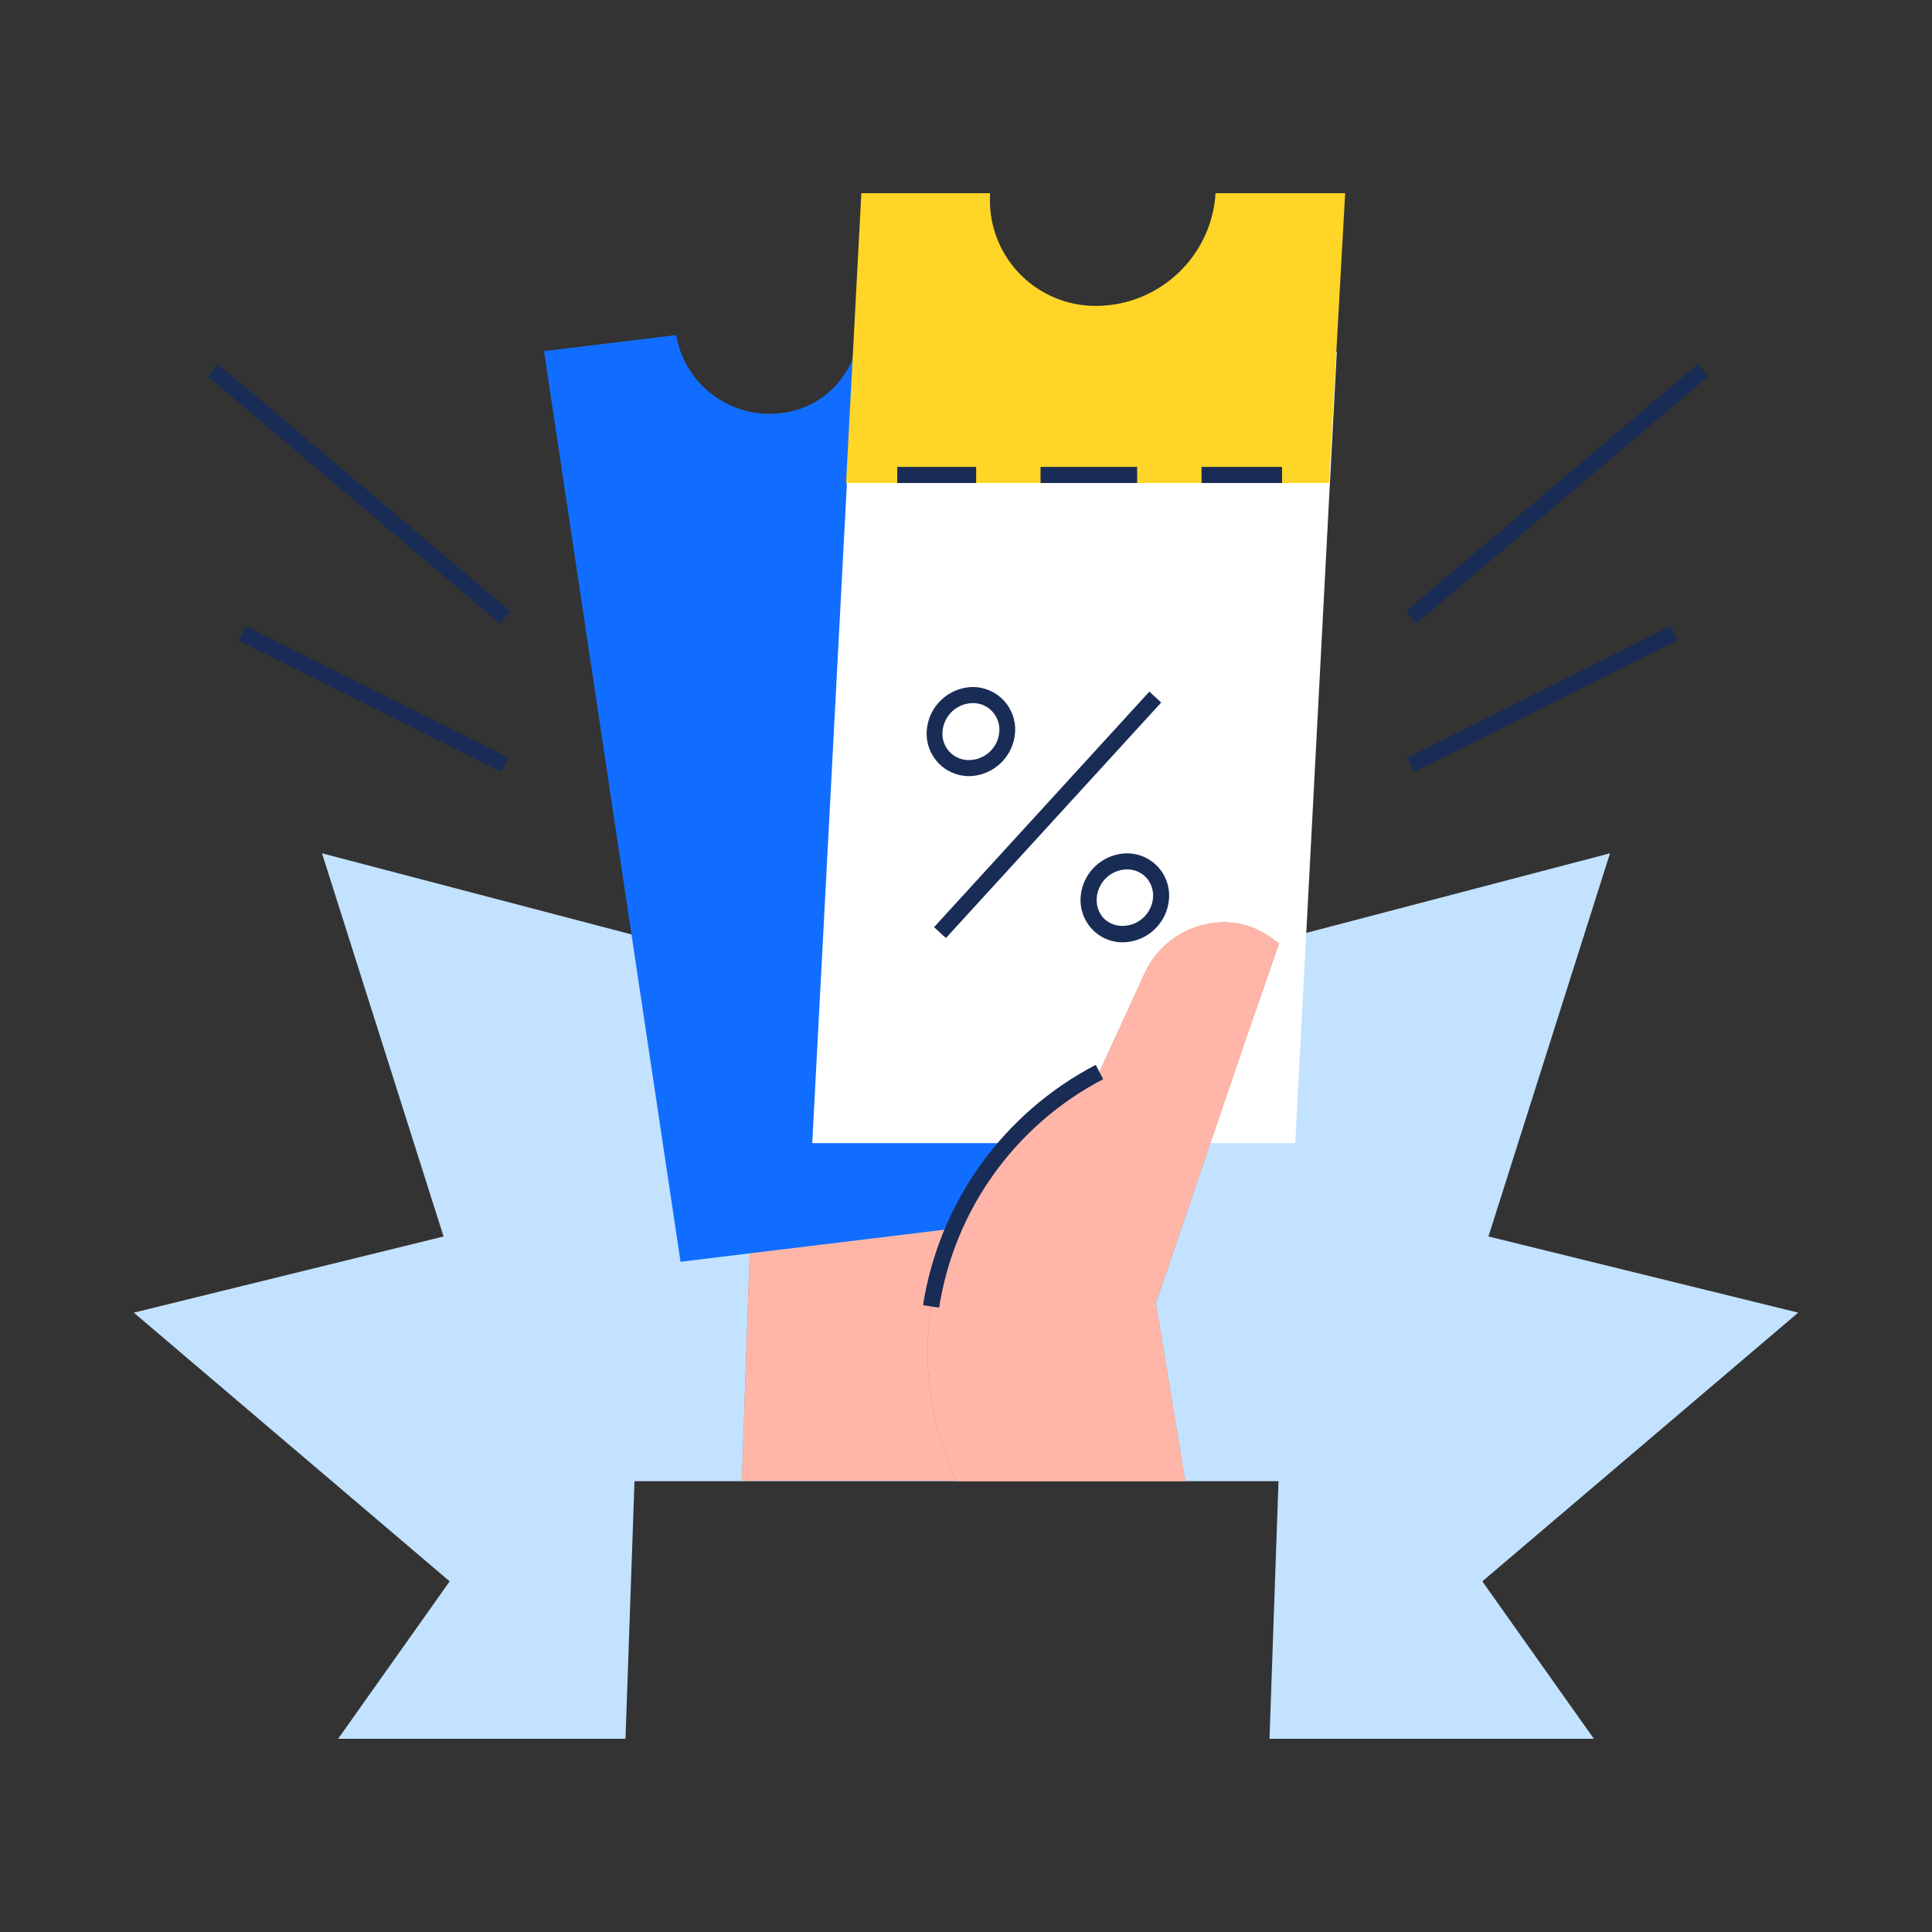 <?xml version="1.0" encoding="UTF-8"?>
<svg width="120px" height="120px" viewBox="0 0 120 120" version="1.1" xmlns="http://www.w3.org/2000/svg" xmlns:xlink="http://www.w3.org/1999/xlink">
    <rect x="0" y="0" width="120" height="120" fill="#333333" stroke="none"/>
    <title>Promotional_Promote_Marketing Home_Coupons</title>
    <g id="Page-1" stroke="none" stroke-width="1" fill="none" fill-rule="evenodd">
        <g id="Promotional_Promote_Marketing-Home_Coupons" fill-rule="nonzero">
            <rect id="Rectangle" x="0" y="0" width="120" height="120"></rect>
            <polygon id="Path" fill="#C2E2FF" points="92.07 98.22 99 108 78.85 108 79.41 92 39.41 92 38.85 108 21 108 27.93 98.22 8.31 81.53 27.55 76.8 20 53 47.43 60.19 60 63.48 71.08 60.58 75.51 59.42 79.24 58.44 100 53 92.45 76.8 111.69 81.53"></polygon>
            <path d="M76.26,38 L75.58,57.31 L75.51,59.42 L75.28,66 L57.88,80.9 L57.79,80.97 L57.85,81.06 L64.85,91.97 L46.08,91.97 L47.08,63.1 C47.117,62.113 47.23,61.13 47.42,60.16 C48.622,54.114 52.633,49.004 58.22,46.4 L76.26,38 Z" id="Path" fill="#B27149"></path>
            <path d="M76.26,38 L75.58,57.31 L75.51,59.42 L75.28,66 L57.88,80.9 L57.79,80.97 L57.85,81.06 L64.85,91.97 L46.08,91.97 L47.08,63.1 C47.117,62.113 47.23,61.13 47.42,60.16 C48.622,54.114 52.633,49.004 58.22,46.4 L76.26,38 Z" id="Path" fill="#FFB6A8"></path>
            <path d="M61.48,18.43 L53.28,19.43 C53.51,20.896 53.129,22.392 52.226,23.57 C51.322,24.747 49.976,25.503 48.5,25.66 C45.387,26.035 42.527,23.901 42,20.81 L33.79,21.81 L42.27,78.37 L70,75 L61.48,18.43 Z" id="Path" fill="#116DFF"></path>
            <polygon id="Path" fill="#FFFFFF" points="83.03 21.87 80.45 71 50.45 71 53.03 21.87"></polygon>
            <path d="M83.55,12 L82.55,30 L52.55,30 L53.5,12 L61.5,12 C61.377,13.827 62.023,15.622 63.282,16.952 C64.542,18.281 66.299,19.024 68.13,19 C72.042,18.96 75.259,15.905 75.5,12 L83.55,12 Z" id="Path" fill="#FFD527"></path>
            <rect id="Rectangle" fill="#192C55" transform="translate(65.07, 50.611) rotate(-47.57) translate(-65.07, -50.611) " x="55.16" y="50.111" width="19.82" height="1"></rect>
            <path d="M69.73,58.53 L69.73,58.53 C69.005,58.534 68.312,58.233 67.82,57.7 C67.317,57.161 67.063,56.435 67.12,55.7 C67.239,54.191 68.487,53.021 70,53 C70.731,53 71.429,53.306 71.924,53.844 C72.42,54.381 72.669,55.101 72.61,55.83 C72.496,57.341 71.245,58.514 69.73,58.53 L69.73,58.53 Z M70,54 C69.005,54.013 68.188,54.788 68.12,55.78 L68.12,55.78 C68.085,56.224 68.229,56.663 68.52,57 C68.828,57.329 69.259,57.514 69.71,57.51 C70.716,57.512 71.552,56.734 71.62,55.73 C71.648,55.274 71.489,54.826 71.18,54.49 C70.869,54.174 70.443,53.997 70,54 L70,54 Z" id="Shape" fill="#192C55"></path>
            <path d="M60.18,48.21 L60.18,48.21 C59.451,48.206 58.756,47.901 58.26,47.367 C57.764,46.833 57.51,46.117 57.56,45.39 L57.56,45.39 C57.664,43.871 58.918,42.687 60.44,42.67 L60.44,42.67 C61.167,42.677 61.86,42.983 62.354,43.517 C62.848,44.05 63.1,44.764 63.05,45.49 C62.946,47.005 61.698,48.188 60.18,48.21 Z M60.42,43.67 C59.425,43.683 58.608,44.458 58.54,45.45 L58.54,45.45 C58.504,45.904 58.659,46.353 58.969,46.688 C59.279,47.022 59.714,47.211 60.17,47.21 C61.174,47.212 62.007,46.432 62.07,45.43 C62.103,44.973 61.943,44.524 61.63,44.19 C61.325,43.856 60.892,43.667 60.44,43.67 L60.42,43.67 Z" id="Shape" fill="#192C55"></path>
            <rect id="Rectangle" fill="#192C55" x="55.73" y="29" width="4.9" height="1"></rect>
            <rect id="Rectangle" fill="#192C55" x="64.63" y="29" width="6" height="1"></rect>
            <rect id="Rectangle" fill="#192C55" x="74.63" y="29" width="5" height="1"></rect>
            <path d="M79.44,58.6 L77.44,64.36 L77.44,64.36 L71.79,80.94 L73.61,92 L59.41,92 C57.8,88.604 57.256,84.801 57.85,81.09 L57.85,80.93 C58.881,74.771 62.748,69.456 68.29,66.58 L68.29,66.58 L68.29,66.58 L68.29,66.58 L71.04,60.58 L71.1,60.45 C71.911,58.684 73.605,57.487 75.54,57.31 C76.862,57.186 78.178,57.592 79.2,58.44 C79.287,58.481 79.368,58.535 79.44,58.6 Z" id="Path" fill="#B27149"></path>
            <path d="M79.44,58.6 L77.44,64.36 L77.44,64.36 L71.79,80.94 L73.61,92 L59.41,92 C57.8,88.604 57.256,84.801 57.85,81.09 L57.85,80.93 C58.881,74.771 62.748,69.456 68.29,66.58 L68.29,66.58 L68.29,66.58 L68.29,66.58 L71.04,60.58 L71.1,60.45 C71.911,58.684 73.605,57.487 75.54,57.31 C76.862,57.186 78.178,57.592 79.2,58.44 C79.287,58.481 79.368,58.535 79.44,58.6 Z" id="Path" fill="#FFB6A8"></path>
            <path d="M58.33,81.22 L57.33,81.07 C58.336,74.673 62.317,69.133 68.06,66.14 L68.52,67.03 C63.064,69.875 59.283,75.141 58.33,81.22 Z" id="Path" fill="#192C55"></path>
            <rect id="Rectangle" fill="#192C55" transform="translate(95.804, 43.414) rotate(-26.57) translate(-95.804, -43.414) " x="86.674" y="42.914" width="18.26" height="1"></rect>
            <rect id="Rectangle" fill="#192C55" transform="translate(96.711, 30.673) rotate(-40.25) translate(-96.711, -30.673) " x="84.826" y="30.173" width="23.77" height="1"></rect>
            <rect id="Rectangle" fill="#192C55" transform="translate(23.201, 43.422) rotate(-63.43) translate(-23.201, -43.422) " x="22.701" y="34.292" width="1" height="18.26"></rect>
            <rect id="Rectangle" fill="#192C55" transform="translate(22.302, 30.677) rotate(-49.77) translate(-22.302, -30.677) " x="21.802" y="18.792" width="1" height="23.77"></rect>
        </g>
    </g>
</svg>